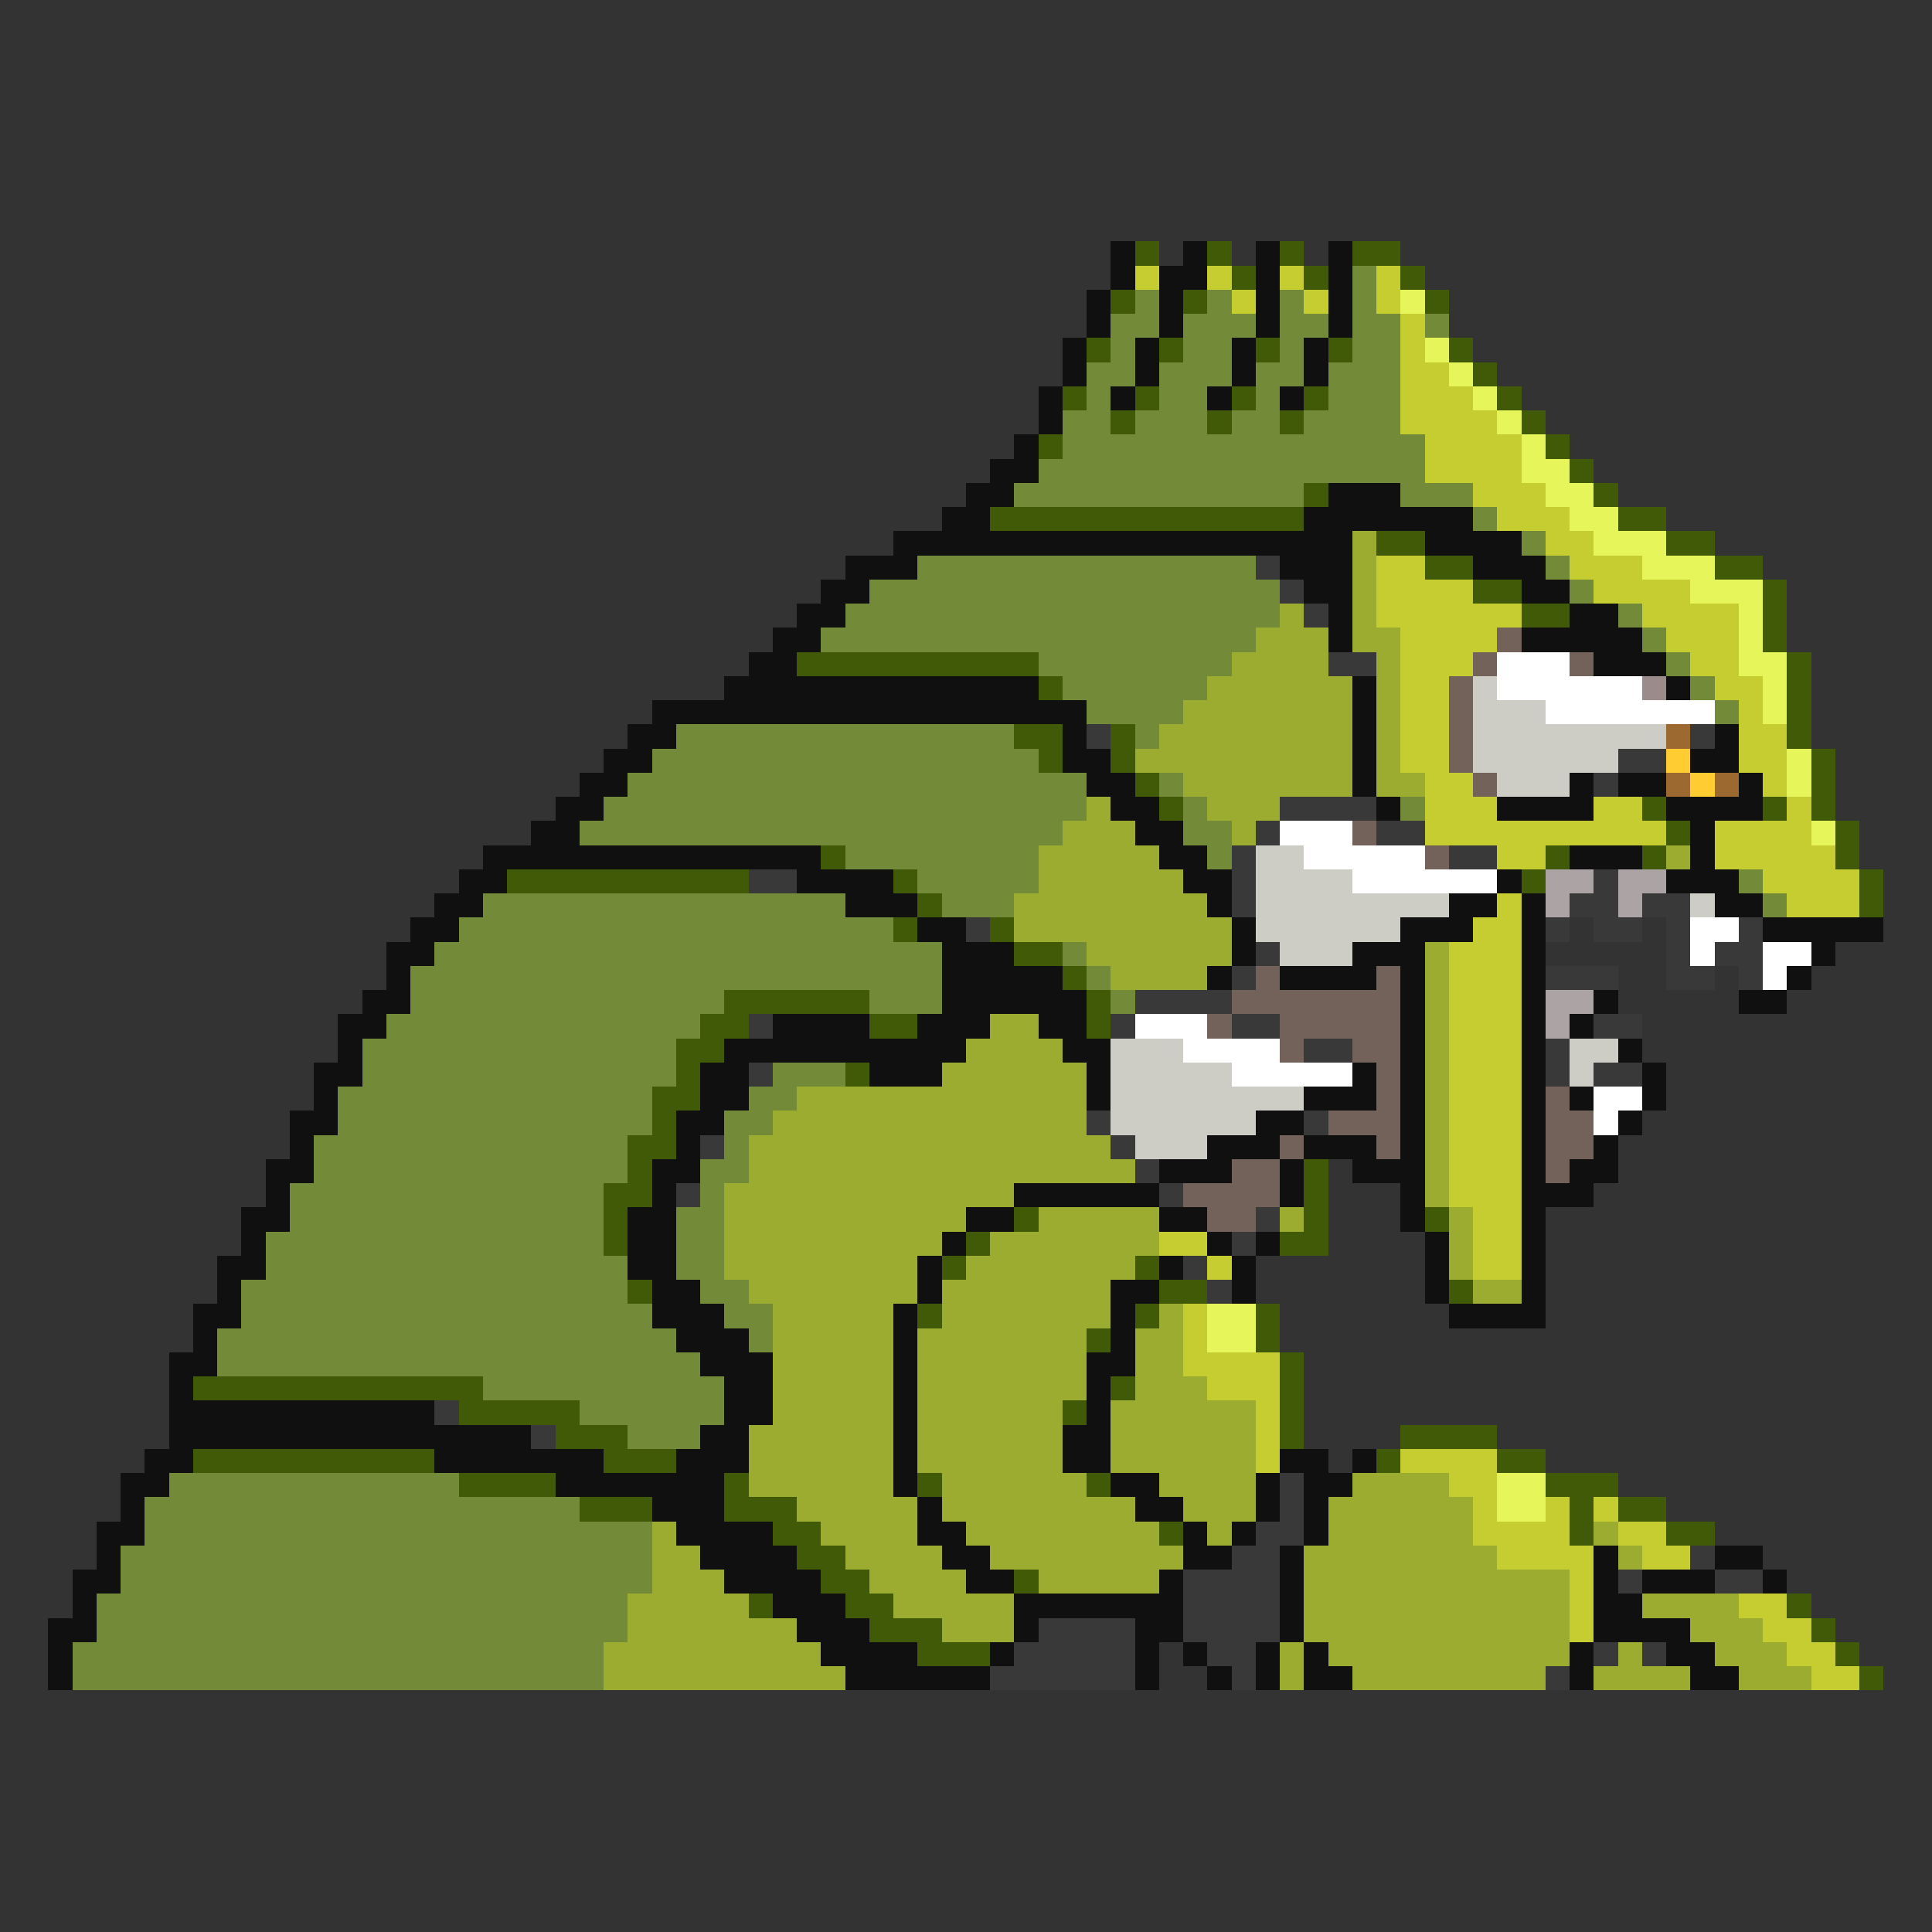 <svg xmlns="http://www.w3.org/2000/svg" viewBox="0 -0.5 80 80" shape-rendering="crispEdges">
<rect x="0" y="-0.5" width="80" height="80" fill="#333333" stroke="none"/>
<path stroke="#101010" d="M46 10h1M49 10h1M52 10h1M55 10h1M46 11h1M48 11h2M52 11h1M55 11h1M45 12h1M48 12h1M52 12h1M55 12h1M45 13h1M48 13h1M52 13h1M55 13h1M44 14h1M47 14h1M51 14h1M54 14h1M44 15h1M47 15h1M51 15h1M54 15h1M43 16h1M46 16h1M50 16h1M53 16h1M43 17h1M42 18h1M41 19h2M40 20h2M55 20h3M39 21h2M54 21h7M37 22h19M59 22h4M35 23h3M53 23h3M61 23h3M34 24h2M54 24h2M63 24h2M33 25h2M55 25h1M65 25h2M32 26h2M55 26h1M63 26h5M31 27h2M66 27h3M30 28h13M56 28h1M69 28h1M27 29h18M56 29h1M26 30h2M44 30h1M56 30h1M71 30h1M25 31h2M44 31h2M56 31h1M70 31h2M24 32h2M45 32h2M56 32h1M65 32h1M67 32h2M72 32h1M23 33h2M46 33h2M57 33h1M62 33h4M69 33h4M22 34h2M47 34h2M70 34h1M20 35h14M48 35h2M65 35h3M70 35h1M19 36h2M33 36h4M49 36h2M62 36h1M69 36h3M18 37h2M35 37h3M50 37h1M60 37h2M63 37h1M71 37h2M17 38h2M38 38h2M51 38h1M58 38h3M63 38h1M73 38h5M16 39h2M39 39h3M51 39h1M56 39h3M63 39h1M75 39h1M16 40h1M39 40h5M50 40h1M53 40h4M58 40h1M63 40h1M74 40h1M15 41h2M39 41h6M58 41h1M63 41h1M66 41h1M72 41h2M14 42h2M32 42h4M38 42h3M43 42h2M58 42h1M63 42h1M65 42h1M14 43h1M30 43h10M44 43h2M58 43h1M63 43h1M67 43h1M13 44h2M29 44h2M36 44h3M45 44h1M56 44h1M58 44h1M63 44h1M68 44h1M13 45h1M29 45h2M45 45h1M54 45h3M58 45h1M63 45h1M65 45h1M68 45h1M12 46h2M28 46h2M52 46h2M58 46h1M63 46h1M67 46h1M12 47h1M28 47h1M50 47h3M54 47h3M58 47h1M63 47h1M66 47h1M11 48h2M27 48h2M48 48h3M53 48h1M56 48h3M63 48h1M65 48h2M11 49h1M27 49h1M42 49h6M53 49h1M58 49h1M63 49h3M10 50h2M26 50h2M40 50h2M48 50h2M58 50h1M63 50h1M10 51h1M26 51h2M39 51h1M50 51h1M52 51h1M59 51h1M63 51h1M9 52h2M26 52h2M38 52h1M48 52h1M51 52h1M59 52h1M63 52h1M9 53h1M27 53h2M38 53h1M46 53h2M51 53h1M59 53h1M63 53h1M8 54h2M27 54h3M37 54h1M46 54h1M60 54h4M8 55h1M28 55h3M37 55h1M46 55h1M7 56h2M29 56h3M37 56h1M45 56h2M7 57h1M30 57h2M37 57h1M45 57h1M7 58h11M30 58h2M37 58h1M45 58h1M7 59h15M29 59h2M37 59h1M44 59h2M6 60h2M18 60h7M28 60h3M37 60h1M44 60h2M53 60h2M56 60h1M5 61h2M23 61h7M37 61h1M46 61h2M52 61h1M54 61h2M5 62h1M27 62h3M38 62h1M47 62h2M52 62h1M54 62h1M4 63h2M28 63h4M38 63h2M49 63h1M51 63h1M54 63h1M4 64h1M29 64h4M39 64h2M49 64h2M53 64h1M66 64h1M71 64h2M3 65h2M30 65h4M40 65h2M48 65h1M53 65h1M66 65h1M68 65h3M73 65h1M3 66h1M32 66h3M42 66h7M53 66h1M66 66h2M2 67h2M33 67h3M42 67h1M47 67h2M53 67h1M66 67h4M2 68h1M34 68h4M41 68h1M47 68h1M49 68h1M52 68h1M54 68h1M65 68h1M69 68h2M2 69h1M35 69h6M47 69h1M50 69h1M52 69h1M54 69h2M65 69h1M70 69h2" />
<path stroke="#415a08" d="M47 10h1M50 10h1M53 10h1M56 10h2M51 11h1M54 11h1M58 11h1M46 12h1M49 12h1M59 12h1M45 14h1M48 14h1M52 14h1M55 14h1M60 14h1M61 15h1M44 16h1M47 16h1M51 16h1M54 16h1M62 16h1M46 17h1M50 17h1M53 17h1M63 17h1M43 18h1M64 18h1M65 19h1M54 20h1M66 20h1M41 21h13M67 21h2M57 22h2M69 22h2M59 23h2M71 23h2M61 24h2M73 24h1M63 25h2M73 25h1M73 26h1M33 27h10M74 27h1M43 28h1M74 28h1M74 29h1M42 30h2M46 30h1M74 30h1M43 31h1M46 31h1M75 31h1M47 32h1M75 32h1M48 33h1M68 33h1M73 33h1M75 33h1M69 34h1M76 34h1M34 35h1M64 35h1M68 35h1M76 35h1M21 36h10M37 36h1M63 36h1M77 36h1M38 37h1M77 37h1M37 38h1M41 38h1M42 39h2M44 40h1M30 41h6M45 41h1M29 42h2M36 42h2M45 42h1M28 43h2M28 44h1M35 44h1M27 45h2M27 46h1M26 47h2M26 48h1M54 48h1M25 49h2M54 49h1M25 50h1M42 50h1M54 50h1M59 50h1M25 51h1M40 51h1M53 51h2M39 52h1M47 52h1M26 53h1M48 53h2M60 53h1M38 54h1M47 54h1M52 54h1M45 55h1M52 55h1M53 56h1M8 57h12M46 57h1M53 57h1M19 58h5M44 58h1M53 58h1M23 59h3M53 59h1M58 59h4M8 60h10M25 60h3M57 60h1M62 60h2M19 61h4M30 61h1M38 61h1M45 61h1M64 61h3M24 62h3M30 62h3M65 62h1M67 62h2M32 63h2M48 63h1M65 63h1M69 63h2M33 64h2M34 65h2M42 65h1M31 66h1M35 66h2M74 66h1M36 67h3M75 67h1M38 68h3M76 68h1M77 69h1" />
<path stroke="#c5cd31" d="M47 11h1M50 11h1M53 11h1M57 11h1M51 12h1M54 12h1M57 12h1M58 13h1M58 14h1M58 15h2M58 16h3M58 17h4M59 18h4M59 19h4M61 20h3M62 21h3M64 22h2M57 23h2M65 23h3M57 24h4M66 24h4M57 25h6M68 25h4M58 26h4M69 26h3M58 27h3M70 27h2M58 28h2M71 28h2M58 29h2M72 29h1M58 30h2M72 30h2M58 31h2M72 31h2M59 32h2M73 32h1M59 33h3M66 33h2M74 33h1M59 34h10M71 34h4M62 35h2M71 35h5M73 36h4M62 37h1M74 37h3M61 38h2M60 39h3M60 40h3M60 41h3M60 42h3M60 43h3M60 44h3M60 45h3M60 46h3M60 47h3M60 48h3M60 49h3M61 50h2M48 51h2M61 51h2M50 52h1M61 52h2M49 54h1M49 55h1M49 56h4M50 57h3M52 58h1M52 59h1M52 60h1M58 60h4M60 61h2M61 62h1M64 62h1M66 62h1M61 63h4M67 63h2M62 64h4M68 64h2M65 65h1M65 66h1M72 66h2M65 67h1M73 67h2M74 68h2M75 69h2" />
<path stroke="#738b39" d="M56 11h1M47 12h1M50 12h1M53 12h1M56 12h1M46 13h2M49 13h3M53 13h2M56 13h2M59 13h1M46 14h1M49 14h2M53 14h1M56 14h2M45 15h2M48 15h3M52 15h2M55 15h3M45 16h1M48 16h2M52 16h1M55 16h3M44 17h2M47 17h3M51 17h2M54 17h4M44 18h15M43 19h16M42 20h12M58 20h3M61 21h1M63 22h1M38 23h14M64 23h1M36 24h17M65 24h1M35 25h18M67 25h1M34 26h18M68 26h1M43 27h8M69 27h1M44 28h6M70 28h1M45 29h4M71 29h1M28 30h14M47 30h1M27 31h16M26 32h19M48 32h1M25 33h20M49 33h1M58 33h1M24 34h20M49 34h2M35 35h8M50 35h1M38 36h5M72 36h1M20 37h15M39 37h3M73 37h1M19 38h18M18 39h21M44 39h1M17 40h22M45 40h1M17 41h13M36 41h3M46 41h1M16 42h13M15 43h13M15 44h13M32 44h3M14 45h13M31 45h2M14 46h13M30 46h2M13 47h13M30 47h1M13 48h13M29 48h2M12 49h13M29 49h1M12 50h13M28 50h2M11 51h14M28 51h2M11 52h15M28 52h2M10 53h16M29 53h2M10 54h17M30 54h2M9 55h19M31 55h1M9 56h20M20 57h10M24 58h6M26 59h3M7 61h12M6 62h18M6 63h21M5 64h22M5 65h22M4 66h22M4 67h22M3 68h22M3 69h22" />
<path stroke="#e6f65a" d="M58 12h1M59 14h1M60 15h1M61 16h1M62 17h1M63 18h1M63 19h2M64 20h2M65 21h2M66 22h3M68 23h3M70 24h3M72 25h1M72 26h1M72 27h2M73 28h1M73 29h1M74 31h1M74 32h1M75 34h1M50 54h2M50 55h2M62 61h2M62 62h2" />
<path stroke="#9cac31" d="M56 22h1M56 23h1M56 24h1M53 25h1M56 25h1M52 26h3M56 26h2M51 27h4M57 27h1M50 28h6M57 28h1M49 29h7M57 29h1M48 30h8M57 30h1M47 31h9M57 31h1M49 32h7M57 32h2M45 33h1M50 33h3M44 34h3M51 34h1M43 35h5M69 35h1M43 36h6M42 37h8M42 38h9M45 39h6M59 39h1M46 40h4M59 40h1M59 41h1M41 42h2M59 42h1M40 43h4M59 43h1M39 44h6M59 44h1M33 45h12M59 45h1M32 46h13M59 46h1M31 47h15M59 47h1M31 48h16M59 48h1M30 49h12M59 49h1M30 50h10M43 50h5M53 50h1M60 50h1M30 51h9M41 51h7M60 51h1M30 52h8M40 52h7M60 52h1M31 53h7M39 53h7M61 53h2M32 54h5M39 54h7M48 54h1M32 55h5M38 55h7M47 55h2M32 56h5M38 56h7M47 56h2M32 57h5M38 57h7M47 57h3M32 58h5M38 58h6M46 58h6M31 59h6M38 59h6M46 59h6M31 60h6M38 60h6M46 60h6M31 61h6M39 61h6M48 61h4M56 61h4M33 62h5M39 62h8M49 62h3M55 62h6M27 63h1M34 63h4M40 63h8M50 63h1M55 63h6M66 63h1M27 64h2M35 64h4M41 64h8M54 64h8M67 64h1M27 65h3M36 65h4M43 65h5M54 65h11M26 66h5M37 66h5M54 66h11M68 66h4M26 67h7M39 67h3M54 67h11M70 67h3M25 68h9M53 68h1M55 68h10M67 68h1M71 68h3M25 69h10M53 69h1M56 69h8M66 69h4M72 69h3" />
<path stroke="#393939" d="M52 23h1M53 24h1M54 25h1M55 27h2M45 30h1M70 30h1M67 31h2M66 32h1M53 33h4M52 34h1M57 34h2M51 35h1M60 35h2M31 36h2M51 36h1M66 36h1M51 37h1M65 37h2M68 37h2M40 38h1M64 38h1M66 38h2M69 38h1M72 38h1M52 39h1M69 39h1M71 39h2M51 40h1M64 40h3M69 40h2M72 40h1M47 41h4M31 42h1M46 42h1M51 42h2M66 42h2M54 43h2M64 43h1M31 44h1M64 44h1M66 44h2M45 46h1M54 46h1M29 47h1M46 47h1M47 48h1M28 49h1M48 49h1M52 50h1M51 51h1M49 52h1M50 53h1M18 58h1M22 59h1M53 61h1M53 62h1M52 63h2M51 64h2M70 64h1M49 65h4M67 65h1M71 65h2M49 66h4M43 67h4M49 67h4M42 68h5M50 68h2M66 68h1M68 68h1M41 69h6M51 69h1M64 69h1" />
<path stroke="#73625a" d="M62 26h1M61 27h1M65 27h1M60 28h1M60 29h1M60 30h1M60 31h1M61 32h1M56 34h1M59 35h1M52 40h1M57 40h1M51 41h7M50 42h1M53 42h5M53 43h1M56 43h2M57 44h1M57 45h1M64 45h1M55 46h3M64 46h2M53 47h1M57 47h1M64 47h2M51 48h2M64 48h1M49 49h4M50 50h2" />
<path stroke="#ffffff" d="M62 27h3M62 28h6M64 29h7M53 34h3M54 35h5M56 36h6M70 38h2M70 39h1M73 39h2M73 40h1M47 42h3M49 43h4M51 44h5M66 45h2M66 46h1" />
<path stroke="#cdcdc5" d="M61 28h1M61 29h3M61 30h8M61 31h6M62 32h3M52 35h2M52 36h4M52 37h8M70 37h1M52 38h6M53 39h3M46 43h3M65 43h2M46 44h5M65 44h1M46 45h8M46 46h6M47 47h3" />
<path stroke="#9c8b8b" d="M68 28h1" />
<path stroke="#9c6a31" d="M69 30h1M69 32h1M71 32h1" />
<path stroke="#ffcd31" d="M69 31h1M70 32h1" />
<path stroke="#aca4a4" d="M64 36h2M67 36h2M64 37h1M67 37h1M64 41h2M64 42h1" />
</svg>